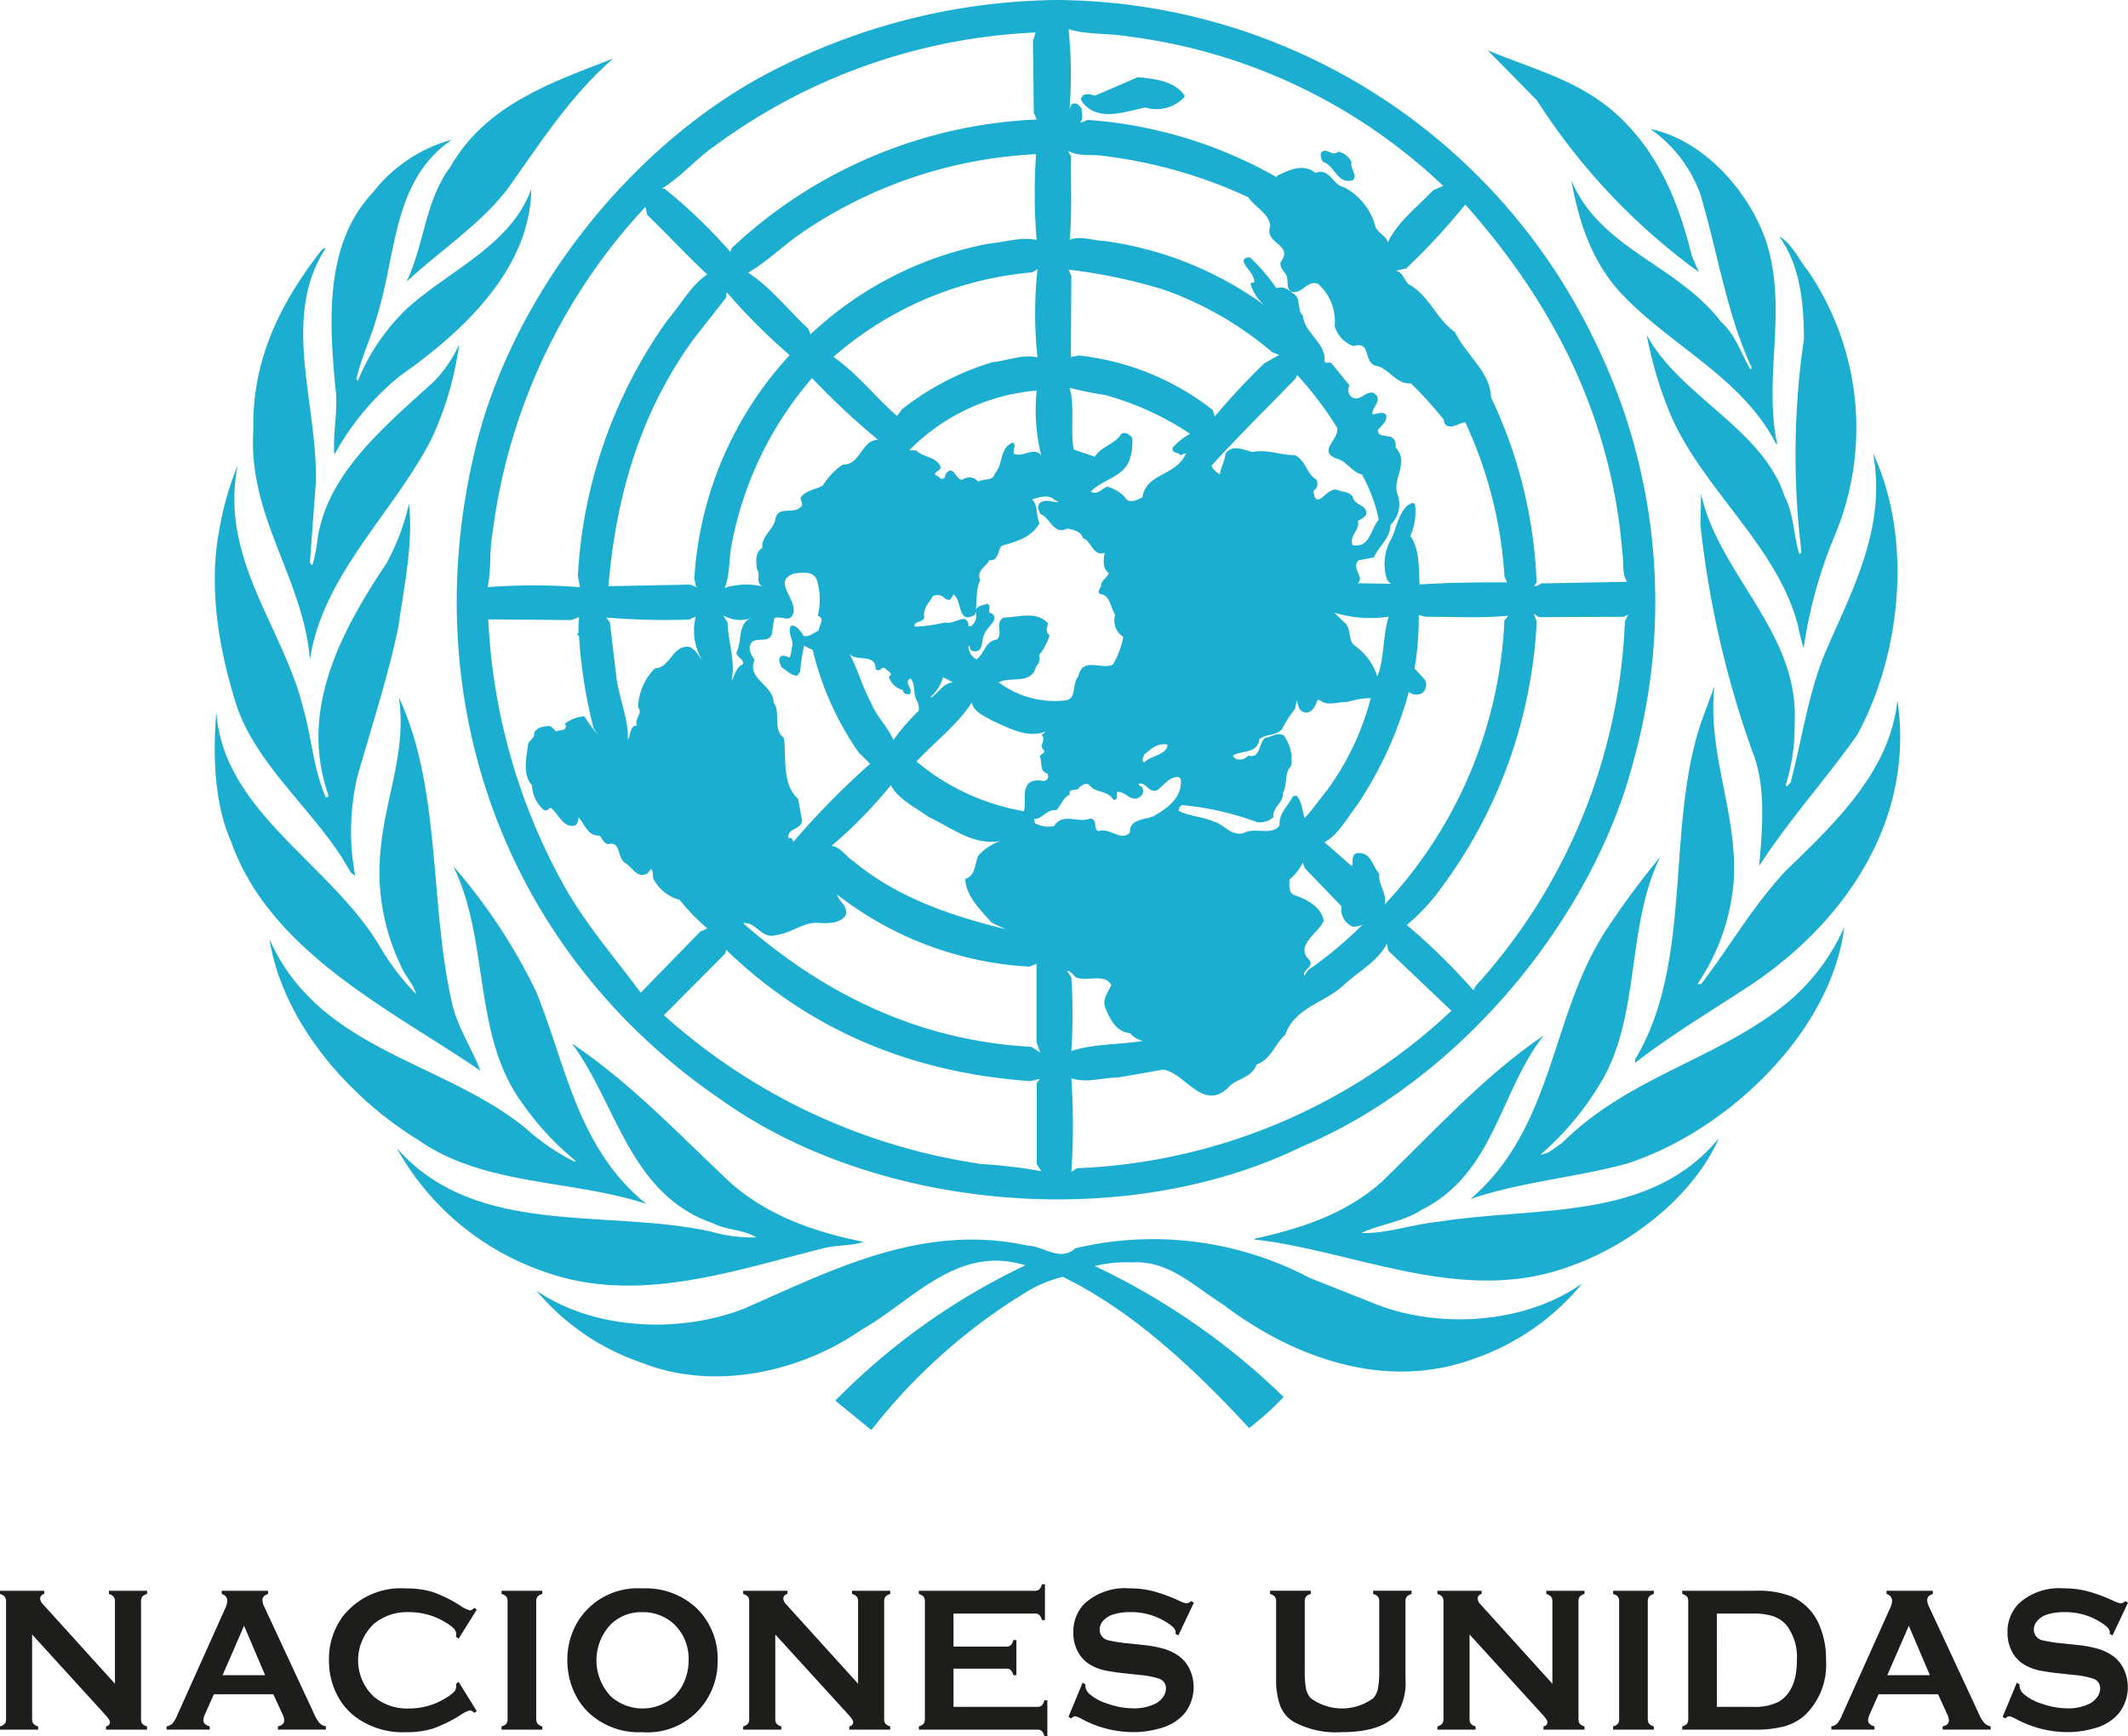 <svg xmlns="http://www.w3.org/2000/svg" width="171.079" height="139.611" viewBox="0 0 171.079 139.611">
  <g id="Grupo_56107" data-name="Grupo 56107" transform="translate(-60.518 -2022.239)">
    <path id="Trazado_101144" data-name="Trazado 101144" d="M239.8,2144.105c-4.1,1.113-8.53,1.46-12.533,2.835,6.8-5.846,6.407-14.844,10.953-21.709a68.034,68.034,0,0,1,4.311-5.817c-2.759,5.527-1.571,12.71-4.732,18.06a23.394,23.394,0,0,1-4.892,5.883c.636-.019,1.17-.58,1.721-.926,5.163-5.144,11.887-6.575,17.434-10.747a16.823,16.823,0,0,0,5.256-6.613C256.272,2133.574,247.8,2141.552,239.8,2144.105Z" transform="translate(-48.529 -28.281)" fill="#1caed0"/>
    <path id="Trazado_101145" data-name="Trazado 101145" d="M265.944,2096.285c-2.516,3.573-5.555,6.922-7.884,10.55.252-2.862.579-6.416-.524-9.147a79.366,79.366,0,0,1-4.2-18.3l.057-2.469c1.468,6.584,7.94,11.139,7.519,18.519a15.751,15.751,0,0,1-.72,4.891l.1.112.3-.336c.954-3.62,1.45-7.436,2.937-10.8,2.123-4.883,4.77-9.8,3.685-15.676C270.443,2080.554,269.47,2089.813,265.944,2096.285Z" transform="translate(-56.116 -14.954)" fill="#1caed0"/>
    <path id="Trazado_101146" data-name="Trazado 101146" d="M260.2,2051.8a22.457,22.457,0,0,1,2.077,21.511,37.283,37.283,0,0,0-2.413,8.848,17.037,17.037,0,0,1-.459-1.833c-1.674-6.453-7.809-11.055-10.325-17.144a31.519,31.519,0,0,1-1.833-6.211c2.685,4.957,9.3,7.52,11.093,12.991.739,1.412.71,3.115,1.169,4.611a.189.189,0,0,0,.177-.159,64.331,64.331,0,0,1,.2-17.116c-.018-3.012-.318-5.949-2-8.268C258.952,2049.66,259.437,2050.866,260.2,2051.8Z" transform="translate(-54.342 -7.798)" fill="#1caed0"/>
    <path id="Trazado_101147" data-name="Trazado 101147" d="M254.7,2047.158c1.141,5.041-.5,9.961.542,15.039l-.065.028c-2.75-5.4-8.567-7.922-12.57-12.243-2.32-2.563-3.312-5.7-3.91-8.988,2.32,5.537,8.493,6.753,12.056,11.4,1.2,1.085,1.59,2.581,2.347,3.8l.1-.122c-2.029-4.358-2.731-9.277-4.125-13.935a10.886,10.886,0,0,0-4.022-5.266C249.693,2037.814,253.742,2042.7,254.7,2047.158Z" transform="translate(-51.854 -4.258)" fill="#1caed0"/>
    <path id="Trazado_101148" data-name="Trazado 101148" d="M239.468,2032.989c3.507,3.143,5.106,7.239,6.145,11.439l.571,1.346a50.974,50.974,0,0,1-13.01-13.805l-3.965-4.031C232.715,2029.417,236.466,2030.314,239.468,2032.989Z" transform="translate(-49.094 -1.659)" fill="#1caed0"/>
    <path id="Trazado_101149" data-name="Trazado 101149" d="M123.213,2028.888c-3.536,3.087-5.986,7-8.595,10.644-2.339,2.909-5.351,4.826-8.007,7.3,1.441-2.974,1.478-6.51,3.526-9.241C113.037,2032.526,118.405,2030.759,123.213,2028.888Z" transform="translate(-13.414 -1.935)" fill="#1caed0"/>
    <path id="Trazado_101150" data-name="Trazado 101150" d="M101.445,2042.32a12.028,12.028,0,0,1,6.342-4.237c-4.752,3.264-4.443,9.11-5.958,13.983-.468,1.8-1.3,3.46-1.721,5.284l.121.122a16.809,16.809,0,0,1,3.909-5.77c3.4-3.115,8.362-5.07,10.036-9.653-.084,6.388-5.425,11.438-10.55,15.021a21.256,21.256,0,0,0-5.284,6.35c-.131-1.618.252-3.245.13-4.976C97.91,2052.842,97.5,2046.473,101.445,2042.32Z" transform="translate(-10.942 -4.611)" fill="#1caed0"/>
    <path id="Trazado_101151" data-name="Trazado 101151" d="M89.237,2065.018c-.14-5.649,2.207-10.3,5.509-14.506.112-.047.178-.149.308-.121-3.638,5.546-.636,12.514-.795,18.827l-.477,6.444c.065.056.065.234.225.159a14.5,14.5,0,0,0,.411-2.207c.87-5.219,5.387-8.9,9.325-12.5a10.231,10.231,0,0,0,2.039-3,26.378,26.378,0,0,1-2.226,7.614c-3.068,5.986-8.754,10.915-9.774,17.761C93.259,2076.906,88.779,2072,89.237,2065.018Z" transform="translate(-8.349 -8.191)" fill="#1caed0"/>
    <path id="Trazado_101152" data-name="Trazado 101152" d="M85.227,2080.259a24.557,24.557,0,0,1,1.487-5.237c-1.468,7.482,3.572,12.869,5.237,19.388.693,2.4.851,5.032,1.843,7.3.094.047.169-.056.234-.121-2.46-6.912,1.076-13.328,4.658-18.706a18.364,18.364,0,0,0,1.8-4.779c.364,3.115-.4,6.715-.861,9.952-.87,4.134-2.17,8.043-3.3,12.046a19.38,19.38,0,0,0-.159,7.94l-.365-.28c-2.609-4.826-7.782-8.6-9.315-13.88C85.2,2089.706,84.367,2084.823,85.227,2080.259Z" transform="translate(-7.089 -15.361)" fill="#1caed0"/>
    <path id="Trazado_101153" data-name="Trazado 101153" d="M85,2102.521c.552,7.95,9.091,12.14,13.066,18.715a20.1,20.1,0,0,0,2.993,3.957c-.216-.832-.983-1.562-1.291-2.423a17.3,17.3,0,0,1-1.543-9.372c.384-4.059,2.1-7.838,1.441-12.084,3.489,7.492,2.413,16.864,4.368,24.972.5,1.786,1.534,3.368,2.2,5.07-7.146-4.883-16.882-9.5-20.052-18.426C84.842,2109.872,84.7,2106.046,85,2102.521Z" transform="translate(-7.087 -23.013)" fill="#1caed0"/>
    <path id="Trazado_101154" data-name="Trazado 101154" d="M91.071,2126.343c3.994,9.007,13.936,9.755,20.642,15.245a17.132,17.132,0,0,0,3.9,2.656l.065-.075a22.888,22.888,0,0,1-4.386-4.779c-3.9-5.435-2.535-13.047-5.453-18.921a45.139,45.139,0,0,1,6.687,10.129c2.395,5.9,3.312,12.562,8.839,17.041-5.986-1.972-13.01-1.431-18.294-5.116C97.3,2138.969,92.137,2132.946,91.071,2126.343Z" transform="translate(-8.892 -28.588)" fill="#1caed0"/>
    <path id="Trazado_101155" data-name="Trazado 101155" d="M105.49,2149c6.379,7.268,16.826,4.835,25.338,6.744a12.011,12.011,0,0,0,3.572.449c-.991-.636-2.432-.58-3.516-1.15-6.678-2.339-7.679-9.569-11.289-14.432,4.61,3.078,8.52,7.221,12.776,11.224,3.068,2.674,6.762,3.928,10.662,4.723-.944.327-2.16.233-3.171.5-6.977,1.711-14.759,4.527-22.157,2.011A21.606,21.606,0,0,1,105.49,2149Z" transform="translate(-13.088 -34.45)" fill="#1caed0"/>
    <path id="Trazado_101156" data-name="Trazado 101156" d="M196.794,2172.366c-7.221,2.693-14.7-.1-20.315-4.377-2.291-1.431-4.311-3.526-7.258-3.339a10.741,10.741,0,0,0-2.993.291,56.137,56.137,0,0,1,15.189,10.531,23.806,23.806,0,0,1-2.778,2.5c-4.452-4.826-9.418-9.456-14.973-12.159a10.2,10.2,0,0,0-3.087,1.31,46.3,46.3,0,0,0-12.308,11.008l-2.9-2.366a53.452,53.452,0,0,1,15.273-10.878c-5.472-1.711-9.044,2.853-13.188,5.191-4.854,3.376-11.813,4.957-17.658,2.637a19.007,19.007,0,0,1-8.465-5.808c4.593,3.171,11.467,3.5,16.7,1.459,7.024-3.068,14.328-6.921,22.774-5.07,1.338.028,2.61,1.347,3.863.216a27.024,27.024,0,0,1,18.827,2.376l5.583,2.217c5.191,1.926,11.906,1.393,16.34-1.768A19.382,19.382,0,0,1,196.794,2172.366Z" transform="translate(-17.699 -40.894)" fill="#1caed0"/>
    <path id="Trazado_101157" data-name="Trazado 101157" d="M228.184,2158.228c-8.081,3.049-16.2-.683-23.943-1.936l-1.5-.2v-.048c3.7-.832,7.3-1.945,10.26-4.592,4.33-4.19,8.184-8.483,13.01-11.766-3.572,4.574-3.956,11.112-9.848,14.048-1.468.963-3.321,1.122-4.817,1.843,2.151.056,4.106-.72,6.247-.917,7.9-1.253,16.994.029,22.513-6.724C238.051,2152.654,232.9,2156.581,228.184,2158.228Z" transform="translate(-41.392 -34.182)" fill="#1caed0"/>
    <path id="Trazado_101158" data-name="Trazado 101158" d="M255.425,2123.974c-3.161,2.086-6.425,4.022-9.5,6.388v-.271c4.714-7.819,2.432-18.557,5.313-27.115l1.066-2.89c-.571,5.341,1.748,9.877,1.58,15.254a17.144,17.144,0,0,1-2.946,8.689h.3c2.31-3.021,4.106-6.21,6.8-9.109,4.171-4.012,8.427-8.147,8.978-13.74C268.407,2110.506,263.188,2118.689,255.425,2123.974Z" transform="translate(-53.958 -22.656)" fill="#1caed0"/>
    <path id="Trazado_101159" data-name="Trazado 101159" d="M203.782,2049.625a48.287,48.287,0,0,0-43.229-27.385,50.819,50.819,0,0,0-21.83,5.182c-11.813,5.64-21.493,17.9-24.7,30.032-5.312,20.427,1.889,41.115,19.417,53.135,12.6,9.053,32.7,10.783,46.859,3.834,12.561-5.266,23.353-18.247,26.637-31.07a47.623,47.623,0,0,0-3.152-33.727m2.226,16.938c.15.813-.065,1.8.393,2.459l-6.921.131a.893.893,0,0,1-.561.224l.206-.3a37.925,37.925,0,0,0-3.667-14.89c-.056-2.057-2.067-3.46-2.9-5.256-1.543-1.057-2.021-2.918-3.751-3.853-.327-.365-.486-.964-.982-1.076l.823-.178a55.984,55.984,0,0,0,4.742-5.134c7.183,8.062,11.728,17.19,12.617,27.872m-19.519,25.945c-.58-.562-.608-1.7-1.675-1.665-.336-.056-.486.29-.486.57-.01.178.028.365-.075.468l-2.179-1.917c1.039-.515,1.8-1.917,2.581-2.927a30.878,30.878,0,0,0,4.2-9.157.931.931,0,0,0,1.1.075.871.871,0,0,0,.16-1.1l-.8-.851a24.829,24.829,0,0,0,.337-4.312l.542.15c2.226-.019,4.5.131,6.659-.094l-.318.384a35.663,35.663,0,0,1-9.643,22.858c.281-.852-.532-1.571-.411-2.479m-5.621,6.921c-1.244-1.169.766-2.133,1.15-3.17-.224-1.141-1.45-1.749-2.432-2.067-.44-.262-.309-.833-.327-1.226a3.981,3.981,0,0,0,1.075-1.365l.169.459,2.946,3.059a1.511,1.511,0,0,0,.8,1.589c.337.16.692-.14.991-.047h-.168a32.206,32.206,0,0,1-4.293,3.573l-.328.458c-.159-.477.823-.7.412-1.263m-13.412-37.187c-.384.15-.795.421-1.225.215a2.934,2.934,0,0,0-1.6-1.085c-.449.131-.776.71-1.329.4.879-.954,2.413-1.094,3.058-2.4a4.521,4.521,0,0,0,.272-1.918c-.225-.29-.6-.551-.917-.29-.458.785-1.562.954-2.1,1.8l-1.693-.58c-.29-1.59.113-3.591-.337-4.966a26.025,26.025,0,0,0,2.862.58,23.783,23.783,0,0,1,6.837,3.124,4.927,4.927,0,0,0-1.431,1.141c-.028.44.449.309.645.58l.459-.178c-.739,1.871-3.236,1.581-3.507,3.573m2.011,19.865c-.047.87-1.272.842-1.852,1.431-.328-.1-.038-.449,0-.637.58-.467,1.02-.916,1.852-.794m13.59-22.99c.777.159,1.273,1.123,2.039,1.272a12.666,12.666,0,0,1,1.356,3.638c-.636.7-.7,2.32-2.1,2.049-.318-.758.618-1.207.421-1.936.252-.187.636-.29.692-.636-.047-.729-.964-.589-1.113-1.338-.272-.393-.767-.346-1.141-.5-.9-.439-1.777,1.843-2.011.047a.675.675,0,0,0,.234-.917c-.776-.43-.851-1.533-1.721-1.955-1.169.009-2.254-.5-3.4-.252-.758-.16-1.619-.655-2.179.121-.056.608-.374,1.113-.458,1.674a1.662,1.662,0,0,1-.674-.691c2.133-2.348,4.546-4.715,6.763-7.015l.121-.29a28.768,28.768,0,0,1,3.227,4.256c.168.935-1.609,1.88-.057,2.469m4.19,12.72c-.4,1.3-.364,2.787-.683,4.1a3.9,3.9,0,0,1-.233.7,4.735,4.735,0,0,0-1.675-2.376c-.786-.43-.3-1.506-1.029-2.021l-.748-.729a10.171,10.171,0,0,0,4.367.328m-10-20.371a56.142,56.142,0,0,0-3.975,4.265l-.168-.524a21.094,21.094,0,0,0-10.775-4.377l-.626.131.037-6.51-.215-.524a43.042,43.042,0,0,1,7.706,1.628,27.926,27.926,0,0,1,8.652,5l.561.233-1.2.674m-6.585,35.523a23.712,23.712,0,0,1,6.023,1.375,1.643,1.643,0,0,0,1.3-.4c-.1-.795.842-1.159.758-1.936.4-.693.1-1.609.674-2.2a3.292,3.292,0,0,0-.571-2.422c-.524-.328-1,.112-1.506.168-.571.421-.356,1.712-1.375,1.431a.9.9,0,0,1-1.028.253c-.084-.122-.244-.14-.169-.281.683-.384,1.964-.131,2.077-1.272.523-.458,1.347-.271,1.833-.814a8.757,8.757,0,0,1,1.039-1.618,3.1,3.1,0,0,0,.13-.749c.131.337.131.8.552.983.58.178.8-.281,1.038-.646-.018-.187.14-.467.346-.271.608.467,1.431.065,2.133.112a6.719,6.719,0,0,1,1.9-.318,21.769,21.769,0,0,1-3.5,7.388c-.617.749-1.141,1.534-1.814,2.254-.206-.552-.187-1.3-.655-1.8l-.3.065c-.384.767-1.161,1.421-1.057,2.3-.571.907-2.021.149-2.863.636-1.038.308-1.6-.7-2.413-.907-.917-.411-1.973-.421-2.834-.87a.434.434,0,0,1,.28-.467m-4.47-61.823a44.875,44.875,0,0,1,25.449,12.037l-.823.355c-1.319,1.4-2.862,2.554-3.629,4.191-.084-.459-.757-.767-.982-1.217a5.036,5.036,0,0,0-2.535-3.227c-.944-.177-1.15-1.6-2.3-1.141-.973-.823-2.17-.225-3.105.233v.113a35.757,35.757,0,0,0-15.142-4.611c-.243,0-.384.215-.683.178.3-.187.141-.776.122-1.095-.159-.243-.421-.542-.776-.355a1.165,1.165,0,0,0-.2.589,36.189,36.189,0,0,0-.065-6.622c1.44.458,3.133.318,4.667.571m-1.852,9.624a38.7,38.7,0,0,1,11.625,3.321c.571.851,1.646,1.253,1.777,2.31-.542,1.468,1.936,1.441.823,2.927-.074.477.337.749.5,1.1.14.411-.074,1.029.4,1.272.869.187,1.234-.963,2.113-.645a4,4,0,0,1,1.338,3.4,2.393,2.393,0,0,0,1.515,1.608c1.421-.421.776,1.141,1.721,1.571,1.113.131,1.674,1.543,2.89,1.422A30.743,30.743,0,0,1,191.67,2056a.5.5,0,0,0,.3.5c.589.131.944-.261,1.421-.3a34.4,34.4,0,0,1,3.152,12.42l.215.449c-2.328-.009-4.686.019-7.043.168-.074-1.375.019-2.806-.739-3.9a4.78,4.78,0,0,0,.384-2.469c-.122-.375-.44-.047-.6,0-.776.739-.88,1.768-1.281,2.637a4.026,4.026,0,0,0-.356,3.4l.281.281-2.675-.047c.645-.4-.552-1.2.084-1.843l1.235-.234c.384-.907,1.338-1.543,1.319-2.6a2.288,2.288,0,0,0,.618-2.348c-.58-1.328.991-2.646-.206-3.909.1-.374-.15-.9-.59-.87-.383-.112-.822,0-.822-.524.233-.318.786-.673.664-1.206-.28-.346-.739-.038-1.1-.056-.094-.581.973-1.207.047-1.73-.645-.112-1.02.692-1.646.4a.723.723,0,0,1-.244-.982l-1.449-1.787c-.14-.159-.542.122-.562-.234.084-1.421-1.627-2.207-1.74-3.6-.532-.486-.094-1.384-.785-1.786-.384-.29-.8-.627-1.347-.412a14.84,14.84,0,0,0-2.1-2.459.5.5,0,0,0-.552.206c.122.673.917,1.047.87,1.8a.3.3,0,0,0-.3.1,3.594,3.594,0,0,0,1.122,1.721,28.292,28.292,0,0,0-12.907-5.172c-.917-.028-1.843-.43-2.75-.1.2-2.086.075-4.452.113-6.7l-.253-.44c.9.477,1.852.252,2.89.4m-4.031,27.629.4.206c-.5.038-1.076-.281-1.5.074-.29.216-.084.6,0,.879.861.318,1.048,1.74,2.208,1.178.467.113,1.076.215,1.225.758.72.252.813,1.487,1.749,1.207-.056.467-.216,1.262.346,1.609-.14.421-.664.589-.627,1.1-.13.149-.262.393-.112.58.888.1.832,1.1,1.253,1.674a1.565,1.565,0,0,0,.645,1.787,6.619,6.619,0,0,1-.832,2.226c-.917.458-2.451-.684-2.788.972-.542.589-.074,1.852-1.1,1.918a7.552,7.552,0,0,1-5.293-1.459c.973-.5,2.647.2,2.993-1.254a.885.885,0,0,0,.253-.926,5.05,5.05,0,0,0,.842-1.6c-.355-.355-.2-.552-.122-.973-.973-1.02-2.31-.486-3.573-.458-.739.42-.018,1.244-.524,1.759-.954.131-.973,1.066-1.646,1.608a1.264,1.264,0,0,1-.664-1.066h.121a.354.354,0,0,0,.253.4c.916.15.626-.888.916-1.346.14-.58,1.477-1.356.4-1.768-.056-.252.141-.552-.177-.7-.337.15-.9.15-.935.645a1.011,1.011,0,0,1-.365,1.16h-.215a.5.5,0,0,0-.337-.589c-.542.028-1,.431-1.543.29a11.888,11.888,0,0,1-2.432.337c-.094-.459.636-.309.776-.73-.131-.729.346-1.16.664-1.684.177-.187.561-.121.776-.047.2.187.384.356.664.281l.234-.411c.72.439.318,2.506,1.74,1.627.2-.9.009-1.955.411-2.768-.337-.767.477-1.085.739-1.609.749.065.664-.776.983-1.16,1.122-.337,2.329-.6,3.049-1.805-.29-.589-.112-1.45-.589-1.927.533-.177,1.347-.42,1.731,0m-1.095,44.483-.683-.459c-8.913-.477-16.545-4.124-23.2-9.951,1.076-.122,1.477,1.319,2.657.964,1.3-.16,2.311-1.179,3.666-.964.683.009,1.525,0,1.936-.645.2-.729-.552-1.085-.7-1.656a27.6,27.6,0,0,0,15.47,5.8l.57-.234v6.323l.29.823m-25.131-34.587-.356-.571a2.728,2.728,0,0,0,2.3.206c-1.179.393-.739,1.833-1.217,2.732-.084.42.59.533.515.982-.6.271-.654.9-.917,1.346.318-1.6-.281-3.105-.327-4.695m-7.277,8.277c-.654.075-.477.786-.739,1.15.056-1.665-.7-3.321-.917-4.995l-.524-4.433-.3-.393a58.534,58.534,0,0,0,6.688.159l.514-.243a4.619,4.619,0,0,0,.524,3.526c-.252-.29-.645-1.123-1.253-1.1-1.225.084-1.337,1.674-2.553,1.74a4.633,4.633,0,0,0-1.356,3.151c.43.459-.346.926-.084,1.441M131.7,2069.5l-.636-.252-6.556.131c.608-7.342,2.619-14.085,6.865-19.9l2.581-3.292.056-.459a48.127,48.127,0,0,0,5.069,5.069,29,29,0,0,0-7.669,18c.1.234.009.533.289.711m27.227-27.974c-1.253-.271-2.525.178-3.788.29a28.558,28.558,0,0,0-14.384,7.3l-.178-.449c-1.609-1.5-3.068-3.368-4.835-4.508,1.543-.9,2.881-2.245,4.4-3.273a36.566,36.566,0,0,1,18.743-6.257,46,46,0,0,0,.047,6.9m-10.756,36.186a.391.391,0,0,0,.58.3c.272-.374-.58-1,.047-1.216.393.449.2,1.16.44,1.655a1.364,1.364,0,0,1,.2.945,16.2,16.2,0,0,0-2.03,2.347c-.44-1.075-1.384-1.927-1.814-3.04-.683-1.254-1.047-2.684-1.721-3.909.561.71,2.113-.1,2.113,1.263.084.084.234.056.337.056.206-.216.243-.234.468-.112.13.224.692.346.252.636a1.55,1.55,0,0,0,1.132,1.075m7.127,18.706,1.141.533c-4.152-1.02-8.632-2.459-12.233-5.462-.618-.355-1.029-1.178-1.777-1.234a36.859,36.859,0,0,0,4.77-4.882c.627,1.15,1.964,1.768,3.012,2.534,1.805.842,3.694,2.385,5.827,1.936a4.318,4.318,0,0,0-1.805,1.188c-.29.645-.206,1.6-1.048,1.879.038,1.375,1.263,2.525,2.114,3.507m-15.283-8.455-.262-1.487c-1.356-1.234-.926-3.339-1.15-4.9-.945-.758-.206-2.011-.833-2.871,0-1.393-2.189-1.87-1.524-3.414-.243-.364-.58-.879-.271-1.365.43-.515,1.375.065,1.655-.692l.2-1.282c.5-.261,1.206.365,1.5-.317.459-1.207-1.786-2.666.14-3.3.674-.056,1.553-.215,1.8.589a5.555,5.555,0,0,1,.056,2.824c.636.234.075.786.075,1.188-.421.178-.767.552-1.216.421-.2-.3-.533-.861-.992-.823-.355.524.15,1.029.094,1.619-.14.327-.037.71-.243.963a1.107,1.107,0,0,0-.589-.159c-.4.215-.15.645-.047.926.43.262.739.655,1.244.683l.252-.29a16.728,16.728,0,0,1,.318-2.123l.7.346a24.129,24.129,0,0,0,3.694,8.24l.917.907a64.949,64.949,0,0,0-6.164,6.276v.047c-.028-.093-.084-.477-.393-.327-.187-.907,1.329-.655,1.048-1.675m3.329-28.386a5.214,5.214,0,0,0-1.609,1.683c-.58.356-1.337.347-1.805.983,0,.261.308.6-.038.795-.561.542-1.711-.14-1.973.861-.094.9-1.151,1.384-1.057,2.376-.617.393-.5,1.141-.43,1.72.318.4-.15,1.085.43,1.384a5.81,5.81,0,0,0-3.031.122c.459-1.075.318-2.422.58-3.582a28.553,28.553,0,0,1,6.445-13.29,60.392,60.392,0,0,0,5.3,4.957c-1.356.038-1.394,2.048-2.815,1.992m14.778,25.86c-.309.562-.047,1.366-.234,2.021a18.264,18.264,0,0,1-8.632-4c1.44-1.543,3.414-3.068,4.442-4.751.15.767,1.048,1.122,1.665,1.477,1.291.571,2.853,1.46,4.3.852a3.861,3.861,0,0,0-.337.3c.4.412-.3.842.187,1.216.074.327-.309.281-.347.515.225.43-.056,1.188.608,1.356a.39.39,0,0,1-.262.608c-.486-.084-1.141-.121-1.394.411m-7.716-7.183a3.329,3.329,0,0,0,.992-1.581l.8.421c-.748.038-1.132.785-1.73,1.207l-.066-.047m6.7-19.539c-.14-.327.252-.692-.122-.907-1.094.5-.7,1.73-1.44,2.516-.122.627-.936.327-1.309.646a.909.909,0,0,0-1.282-.169c-.561,0-.664-1.169-1.263-.561-.177.2-.084.626-.533.439-.084-.159-.262-.178-.4-.291,0-.355.618-.318.4-.729-.44-.767-1.375-.646-1.917-1.226h-.561a16.25,16.25,0,0,1,10.25-4.807,15.1,15.1,0,0,0,.365,5.219c-.618-.749-1.431.187-2.189-.131m1.889-7.753c-1.253-.281-2.432.271-3.629.384a22.079,22.079,0,0,0-7.286,3.8,4.744,4.744,0,0,1-.384.524c-1.655-1.45-3.273-3.489-5.106-4.751a28,28,0,0,1,15.993-6.8l.412-.252a33.276,33.276,0,0,0,0,7.1m-25.973-16.994a46.874,46.874,0,0,1,25.814-9.138l-.206.683.066,5.761.233.552a38.128,38.128,0,0,0-24.514,10.335l-.121.308a41.214,41.214,0,0,0-5.294-5.088h-.215c1.477-.87,2.768-2.4,4.237-3.414m-17.836,31.089a47.134,47.134,0,0,1,12.281-26.2l.159.645c1.646,1.609,3.264,3.321,4.817,4.789-1.338.889-2.123,2.432-3.19,3.657a39.006,39.006,0,0,0-7.211,20.558l.168.926a48.964,48.964,0,0,0-7.417,0c.3-1.45.121-2.947.393-4.377m5.546,28.021a48.735,48.735,0,0,1-5.892-21.054l6.678.056.627-.243a8.418,8.418,0,0,0-.047,1.347l-.056-.075c-.178.14.159.215.1.365a40.184,40.184,0,0,0,1.16,7.3l.337.514a12.459,12.459,0,0,1-1.076-1.468,2.951,2.951,0,0,0-1.543.571c.243.692-.43.467-.748.654a1.5,1.5,0,0,0-.486-.449c-.515.038-1.02.075-1.263.571.084.364-.318.542-.468.823-.14,1.076-.5,2.5.3,3.386a2.758,2.758,0,0,0,.992,2.011c.224.046.346-.141.5-.216.664.486,1,1.656,1.955,1.431.3-.14.206-.43.3-.637.486.5.739,1.525,1.665,1.44.252.234.355.683.748.692,1.01-.261.645,1.141,1.384,1.552.58.365.9,1.225,1.731.814l.29-.365c.271.2.047.674.29.945a3.277,3.277,0,0,0,2.011,1.534,16.779,16.779,0,0,0,2.226,2.3l-.562.253-4.788,4.919c-2.17-2.937-4.667-5.79-6.36-8.969m33.773,22.746a48.651,48.651,0,0,1-25.552-11.971l4.929-4.957.075-.3c6.847,6.613,15.124,9.9,24.467,10.559l.748-.187-.243.365v6.49l.365.571a41.877,41.877,0,0,0-4.789-.571m5.809-27.179a2.206,2.206,0,0,1-1.385-.16c-.233-.028-.14-.262-.233-.411.7.028,1.038-.823,1.777-.692.458-.393.524-1.029,1.122-1.263-.187-.608.58-.206.739-.571.216-.178.505-.4.8-.234.477.711,1.477.411,1.945,1.207.252.084.328-.168.3-.337v-.29c.767-.075,1.161,1.038,1.984.29a.578.578,0,0,0,0-.7c-.094-.047-.225-.1-.244-.224.543-.243.889.851,1.544.467.57-.467.935-1.038,1.692-1.038l.159.216c.122,1.449-1.1,2.31-2.188,2.946-.7.3-1.955.2-1.909,1.329-.776.729-1.534-.43-2.544-.131-.44-.225-.009-.9-.627-1.02-1,.43-2.208-.524-2.927.618m1.758,12.168c.879.365,2.367-.365,2.843.626-.252.542-.692,1.066-.514,1.721.346.889.879,2.058,2.011,2.133a1.95,1.95,0,0,0,1.048.627c-1.9.308-3.994.225-5.752.814a48.23,48.23,0,0,0,0-5.92l-.356-.543c.337.057.5.347.72.543m.1,15.338-.467.3a56.293,56.293,0,0,0,0-7.529c1.2.412,2.478-.056,3.732-.056l3.675-.645c1.814.355,3.124,3.32,5.144,1.515.683-.833,1.917-.767,2.337-1.918,1.188-.43,1.459-1.636,2.311-2.4.776-2.254,3.348-2.581,4.873-4.152,1.151-1,2.628-1.833,3.292-3.161l.122.571,5.07,4.816a46.6,46.6,0,0,1-30.089,12.664m44.033-43.959a46.285,46.285,0,0,1-11.981,29.294l-.2.355a49.812,49.812,0,0,0-5.35-5.247,16.28,16.28,0,0,0,2.843-3.086,39.016,39.016,0,0,0,7.6-21.316l-.243-.636.411.281,6.828-.028.355-.177Z" transform="translate(-15.073)" fill="#1caed0"/>
    <path id="Trazado_101160" data-name="Trazado 101160" d="M210.3,2039.514a.994.994,0,0,0,.169.711c1.02.355,1.122,1.823,2.4,1.487.412-.44-.243-.9-.1-1.449a1.471,1.471,0,0,0-1.094-.851C211.18,2039.879,210.769,2038.971,210.3,2039.514Z" transform="translate(-43.59 -4.975)" fill="#1caed0"/>
    <path id="Trazado_101161" data-name="Trazado 101161" d="M183.221,2033.02c1.244,1.618,3.48.72,5.051.411a3.081,3.081,0,0,0,3.134-.823v-.168c-.823-1.141-2.357-1.319-3.75-1.441l-3.451,1.487c-.3-.113-.861-.262-1.039.121C183.006,2032.73,183.165,2032.9,183.221,2033.02Z" transform="translate(-35.674 -2.549)" fill="#1caed0"/>
    <g id="Grupo_56107-2" data-name="Grupo 56107" transform="translate(60.518 2149.636)">
      <path id="Trazado_101162" data-name="Trazado 101162" d="M63.1,2206.187v6.79a.6.6,0,0,0,.1.384.747.747,0,0,0,.384.215v.262H60.518v-.262a.788.788,0,0,0,.379-.21.621.621,0,0,0,.108-.389v-9.456a.575.575,0,0,0-.108-.374.756.756,0,0,0-.379-.215v-.262h3.554v.262a.381.381,0,0,0-.328.374.677.677,0,0,0,.216.435l5.8,6.407v-6.627a.576.576,0,0,0-.108-.374.756.756,0,0,0-.379-.215v-.262H72.34v.262a.752.752,0,0,0-.384.215.576.576,0,0,0-.1.374v9.456a.621.621,0,0,0,.1.389.784.784,0,0,0,.384.21v.262h-3.3v-.262a.344.344,0,0,0,.318-.35c0-.108-.126-.3-.374-.576Z" transform="translate(-60.518 -2202.147)" fill="#1d1d1b"/>
      <path id="Trazado_101163" data-name="Trazado 101163" d="M87.99,2210.994H83.211l-.7,1.567a1.368,1.368,0,0,0-.145.514c0,.243.168.407.509.5v.262h-3.47v-.262a.9.9,0,0,0,.473-.228,2.46,2.46,0,0,0,.374-.636l3.853-8.586a1.665,1.665,0,0,0,.187-.65.569.569,0,0,0-.449-.542v-.262h3.722v.262c-.3.094-.449.252-.449.481a1.252,1.252,0,0,0,.145.542l4,8.6a2.958,2.958,0,0,0,.445.749.927.927,0,0,0,.51.266v.262H88.36v-.262q.505-.09.506-.5a1.376,1.376,0,0,0-.155-.51Zm-.659-1.533-1.693-3.975-1.73,3.975Z" transform="translate(-66.016 -2202.147)" fill="#1d1d1b"/>
      <path id="Trazado_101164" data-name="Trazado 101164" d="M108.245,2209.922l1.459,2.352-.2.146a.6.6,0,0,0-.351-.21,2.636,2.636,0,0,0-.781.392,10.772,10.772,0,0,1-2.225,1.085,7.316,7.316,0,0,1-2.151.28,6.38,6.38,0,0,1-4.074-1.253,5.147,5.147,0,0,1-1.477-1.806,5.96,5.96,0,0,1-.622-2.726,5.746,5.746,0,0,1,1.114-3.526,5.908,5.908,0,0,1,5.069-2.249,7.2,7.2,0,0,1,2.137.28,10.653,10.653,0,0,1,2.23,1.1,2.7,2.7,0,0,0,.781.388.589.589,0,0,0,.351-.215l.2.15-1.459,2.333-.211-.15a2.085,2.085,0,0,0,.014-.22.64.64,0,0,0-.192-.444,3.3,3.3,0,0,0-.683-.5,5.5,5.5,0,0,0-2.881-.814,4.164,4.164,0,0,0-2.871.954,4.014,4.014,0,0,0,0,5.836,4.163,4.163,0,0,0,2.871.954,5.463,5.463,0,0,0,2.881-.819,3.135,3.135,0,0,0,.683-.5.625.625,0,0,0,.192-.444,2.019,2.019,0,0,0-.014-.216Z" transform="translate(-71.375 -2202.07)" fill="#1d1d1b"/>
      <path id="Trazado_101165" data-name="Trazado 101165" d="M117.876,2212.977v-9.456a.576.576,0,0,0-.1-.374.775.775,0,0,0-.384-.215v-.262h3.274v.262a.664.664,0,0,0-.379.21.6.6,0,0,0-.108.379v9.456a.591.591,0,0,0,.113.389.7.7,0,0,0,.374.21v.262H117.39v-.262a.809.809,0,0,0,.384-.21A.621.621,0,0,0,117.876,2212.977Z" transform="translate(-77.069 -2202.147)" fill="#1d1d1b"/>
      <path id="Trazado_101166" data-name="Trazado 101166" d="M130.88,2202.407a5.951,5.951,0,0,1,4.358,1.58,5.679,5.679,0,0,1,1.7,4.269,5.775,5.775,0,0,1-.818,2.993,5.585,5.585,0,0,1-5.229,2.717,5.9,5.9,0,0,1-4.335-1.58,5.477,5.477,0,0,1-1.309-2.021,6.115,6.115,0,0,1-.393-2.184,5.961,5.961,0,0,1,.814-3.068A5.63,5.63,0,0,1,130.88,2202.407Zm.009,1.908a3.511,3.511,0,0,0-2.507.945,4.2,4.2,0,0,0,0,5.855,3.824,3.824,0,0,0,5.032,0,3.648,3.648,0,0,0,.907-1.38,4.127,4.127,0,0,0,.28-1.5,3.835,3.835,0,0,0-1.188-2.974A3.652,3.652,0,0,0,130.89,2204.315Z" transform="translate(-79.243 -2202.07)" fill="#1d1d1b"/>
      <path id="Trazado_101167" data-name="Trazado 101167" d="M153.264,2212.65c.247.276.374.468.374.576a.347.347,0,0,1-.318.35v.262h3.292v-.262a.788.788,0,0,1-.379-.21.621.621,0,0,1-.107-.389v-9.456a.576.576,0,0,1,.107-.374.755.755,0,0,1,.379-.215v-.262h-3.068v.262a.752.752,0,0,1,.384.215.576.576,0,0,1,.1.374v6.627l-5.8-6.407a.692.692,0,0,1-.211-.435.377.377,0,0,1,.328-.374v-.262H144.79v.262a.752.752,0,0,1,.384.215.576.576,0,0,1,.1.374v9.456a.621.621,0,0,1-.1.389.784.784,0,0,1-.384.21v.262h3.068v-.262a.75.75,0,0,1-.379-.215.6.6,0,0,1-.107-.384v-6.79Z" transform="translate(-85.044 -2202.147)" fill="#1d1d1b"/>
      <path id="Trazado_101168" data-name="Trazado 101168" d="M171.756,2208.722a.474.474,0,0,1,.35.117.914.914,0,0,1,.206.407h.243v-2.824h-.243a.91.91,0,0,1-.206.411.492.492,0,0,1-.35.113H167.5v-2.656h6.552a.475.475,0,0,1,.351.117.9.9,0,0,1,.206.407h.243v-2.881h-.243a.912.912,0,0,1-.206.406.475.475,0,0,1-.351.117h-9.339v.262a.759.759,0,0,1,.379.215.6.6,0,0,1,.107.384v9.446a.62.62,0,0,1-.107.389.791.791,0,0,1-.379.21v.262h9.536a.513.513,0,0,1,.351.112.913.913,0,0,1,.2.412h.244v-2.881H174.8a.9.9,0,0,1-.2.411.505.505,0,0,1-.351.112H167.5v-3.068Z" transform="translate(-90.843 -2201.932)" fill="#1d1d1b"/>
      <path id="Trazado_101169" data-name="Trazado 101169" d="M191.76,2203.558l-1.249,2.632-.224-.131c0-.056.009-.1.009-.131,0-.188-.145-.389-.44-.6a5.269,5.269,0,0,0-3.217-1.015,4.471,4.471,0,0,0-1.441.211,1.728,1.728,0,0,0-.73.49,1.062,1.062,0,0,0-.281.711.87.87,0,0,0,.711.856,11.436,11.436,0,0,0,1.585.243l1.211.131a9.347,9.347,0,0,1,1.74.332,3.984,3.984,0,0,1,1.178.6,2.728,2.728,0,0,1,.828,1.052,3.415,3.415,0,0,1-.407,3.492,3.841,3.841,0,0,1-2.016,1.23,7.575,7.575,0,0,1-2.174.3,8.731,8.731,0,0,1-4.116-1.071,2.027,2.027,0,0,0-.519-.211.637.637,0,0,0-.309.178l-.219-.121,1.136-2.745.219.117v.1a.949.949,0,0,0,.328.683,4.1,4.1,0,0,0,1.548.813,6.239,6.239,0,0,0,1.988.346,3.828,3.828,0,0,0,1.744-.364,1.727,1.727,0,0,0,.637-.538,1.2,1.2,0,0,0,.238-.7.8.8,0,0,0-.557-.786,6.939,6.939,0,0,0-1.585-.3l-1.183-.131a15.742,15.742,0,0,1-1.684-.253,4.258,4.258,0,0,1-.982-.379,2.66,2.66,0,0,1-1.094-1.108,3.113,3.113,0,0,1-.361-1.524,3.211,3.211,0,0,1,.907-2.348,4.825,4.825,0,0,1,3.592-1.22,7.693,7.693,0,0,1,1.875.22,13,13,0,0,1,2.174.8,2.246,2.246,0,0,0,.547.191.659.659,0,0,0,.379-.191Z" transform="translate(-95.781 -2202.07)" fill="#1d1d1b"/>
      <path id="Trazado_101170" data-name="Trazado 101170" d="M215.425,2203.531v6.262a4.7,4.7,0,0,1-.613,2.661q-1.116,1.592-4.583,1.589a7.079,7.079,0,0,1-3.838-.861,2.555,2.555,0,0,1-1.071-1.355,6.269,6.269,0,0,1-.295-2.035v-6.262a.59.59,0,0,0-.108-.384.756.756,0,0,0-.379-.215v-.262h3.273v.262a.664.664,0,0,0-.379.21.6.6,0,0,0-.107.389v5.57a7.518,7.518,0,0,0,.1,1.427,1.7,1.7,0,0,0,.374.776,4.239,4.239,0,0,0,5.046,0,1.69,1.69,0,0,0,.369-.776,7.519,7.519,0,0,0,.1-1.427v-5.57a.6.6,0,0,0-.107-.384.756.756,0,0,0-.379-.215v-.262h3.086v.262a.775.775,0,0,0-.384.215A.6.6,0,0,0,215.425,2203.531Z" transform="translate(-102.432 -2202.147)" fill="#1d1d1b"/>
      <path id="Trazado_101171" data-name="Trazado 101171" d="M226.1,2206.187v6.79a.591.591,0,0,0,.1.384.763.763,0,0,0,.384.215v.262h-3.068v-.262a.781.781,0,0,0,.379-.21.616.616,0,0,0,.108-.389v-9.456a.571.571,0,0,0-.108-.374.749.749,0,0,0-.379-.215v-.262h3.554v.262a.376.376,0,0,0-.322.374.69.69,0,0,0,.21.435l5.8,6.407v-6.627a.575.575,0,0,0-.107-.374.762.762,0,0,0-.379-.215v-.262h3.068v.262a.775.775,0,0,0-.384.215.58.58,0,0,0-.1.374v9.456a.626.626,0,0,0,.1.389.809.809,0,0,0,.384.21v.262h-3.3v-.262a.344.344,0,0,0,.318-.35c0-.108-.122-.3-.374-.576Z" transform="translate(-107.955 -2202.147)" fill="#1d1d1b"/>
      <path id="Trazado_101172" data-name="Trazado 101172" d="M243.922,2212.977v-9.456a.58.58,0,0,0-.1-.374.755.755,0,0,0-.384-.215v-.262h3.273v.262a.7.7,0,0,0-.379.21.6.6,0,0,0-.107.379v9.456a.591.591,0,0,0,.112.389.7.7,0,0,0,.374.21v.262h-3.273v-.262a.788.788,0,0,0,.384-.21A.626.626,0,0,0,243.922,2212.977Z" transform="translate(-113.753 -2202.147)" fill="#1d1d1b"/>
      <path id="Trazado_101173" data-name="Trazado 101173" d="M251.758,2212.977v-9.446a.6.6,0,0,0-.1-.384.755.755,0,0,0-.384-.215v-.262h5.855a7.362,7.362,0,0,1,2.956.468,4.335,4.335,0,0,1,2.189,2.24,6.861,6.861,0,0,1,.561,2.872,5.627,5.627,0,0,1-1.67,4.4,4.1,4.1,0,0,1-1.641.912,8.708,8.708,0,0,1-2.394.276h-5.855v-.262a.788.788,0,0,0,.384-.21A.621.621,0,0,0,251.758,2212.977Zm2.3-.973h2.885a4.261,4.261,0,0,0,2.072-.4q1.48-.864,1.477-3.353a4.216,4.216,0,0,0-.8-2.764,2.434,2.434,0,0,0-1.076-.757,5.088,5.088,0,0,0-1.674-.225h-2.885Z" transform="translate(-116.033 -2202.147)" fill="#1d1d1b"/>
      <path id="Trazado_101174" data-name="Trazado 101174" d="M276.765,2210.994h-4.784l-.692,1.567a1.41,1.41,0,0,0-.15.514c0,.243.173.407.515.5v.262h-3.47v-.262a.923.923,0,0,0,.473-.228,2.359,2.359,0,0,0,.369-.636l3.857-8.586a1.665,1.665,0,0,0,.187-.65.569.569,0,0,0-.449-.542v-.262h3.722v.262c-.3.094-.449.252-.449.481a1.252,1.252,0,0,0,.145.542l4,8.6a2.818,2.818,0,0,0,.445.749.929.929,0,0,0,.51.266v.262h-3.863v-.262q.506-.09.505-.5a1.375,1.375,0,0,0-.155-.51Zm-.659-1.533-1.693-3.975-1.73,3.975Z" transform="translate(-120.955 -2202.147)" fill="#1d1d1b"/>
      <path id="Trazado_101175" data-name="Trazado 101175" d="M297.688,2203.558l-1.248,2.632-.225-.131a.746.746,0,0,0,.009-.131c0-.188-.145-.389-.44-.6a5.268,5.268,0,0,0-3.217-1.015,4.474,4.474,0,0,0-1.441.211,1.726,1.726,0,0,0-.729.49,1.062,1.062,0,0,0-.281.711.874.874,0,0,0,.71.856,11.451,11.451,0,0,0,1.586.243l1.211.131a9.359,9.359,0,0,1,1.74.332,4.061,4.061,0,0,1,1.183.6,2.767,2.767,0,0,1,.824,1.052,3.411,3.411,0,0,1-.407,3.492,3.821,3.821,0,0,1-2.016,1.23,7.525,7.525,0,0,1-2.174.3,8.743,8.743,0,0,1-4.115-1.071,2.117,2.117,0,0,0-.515-.211.647.647,0,0,0-.313.178l-.22-.121,1.137-2.745.22.117v.1a.947.947,0,0,0,.328.683,4.1,4.1,0,0,0,1.548.813,6.238,6.238,0,0,0,1.987.346,3.831,3.831,0,0,0,1.745-.364,1.719,1.719,0,0,0,.636-.538,1.2,1.2,0,0,0,.238-.7.8.8,0,0,0-.557-.786,6.922,6.922,0,0,0-1.585-.3l-1.183-.131a15.391,15.391,0,0,1-1.679-.253,4.2,4.2,0,0,1-.987-.379,2.662,2.662,0,0,1-1.095-1.108,3.168,3.168,0,0,1-.36-1.524,3.211,3.211,0,0,1,.907-2.348,4.824,4.824,0,0,1,3.592-1.22,7.768,7.768,0,0,1,1.88.22,13.132,13.132,0,0,1,2.169.8,2.246,2.246,0,0,0,.547.191.642.642,0,0,0,.379-.191Z" transform="translate(-126.609 -2202.07)" fill="#1d1d1b"/>
    </g>
  </g>
</svg>
